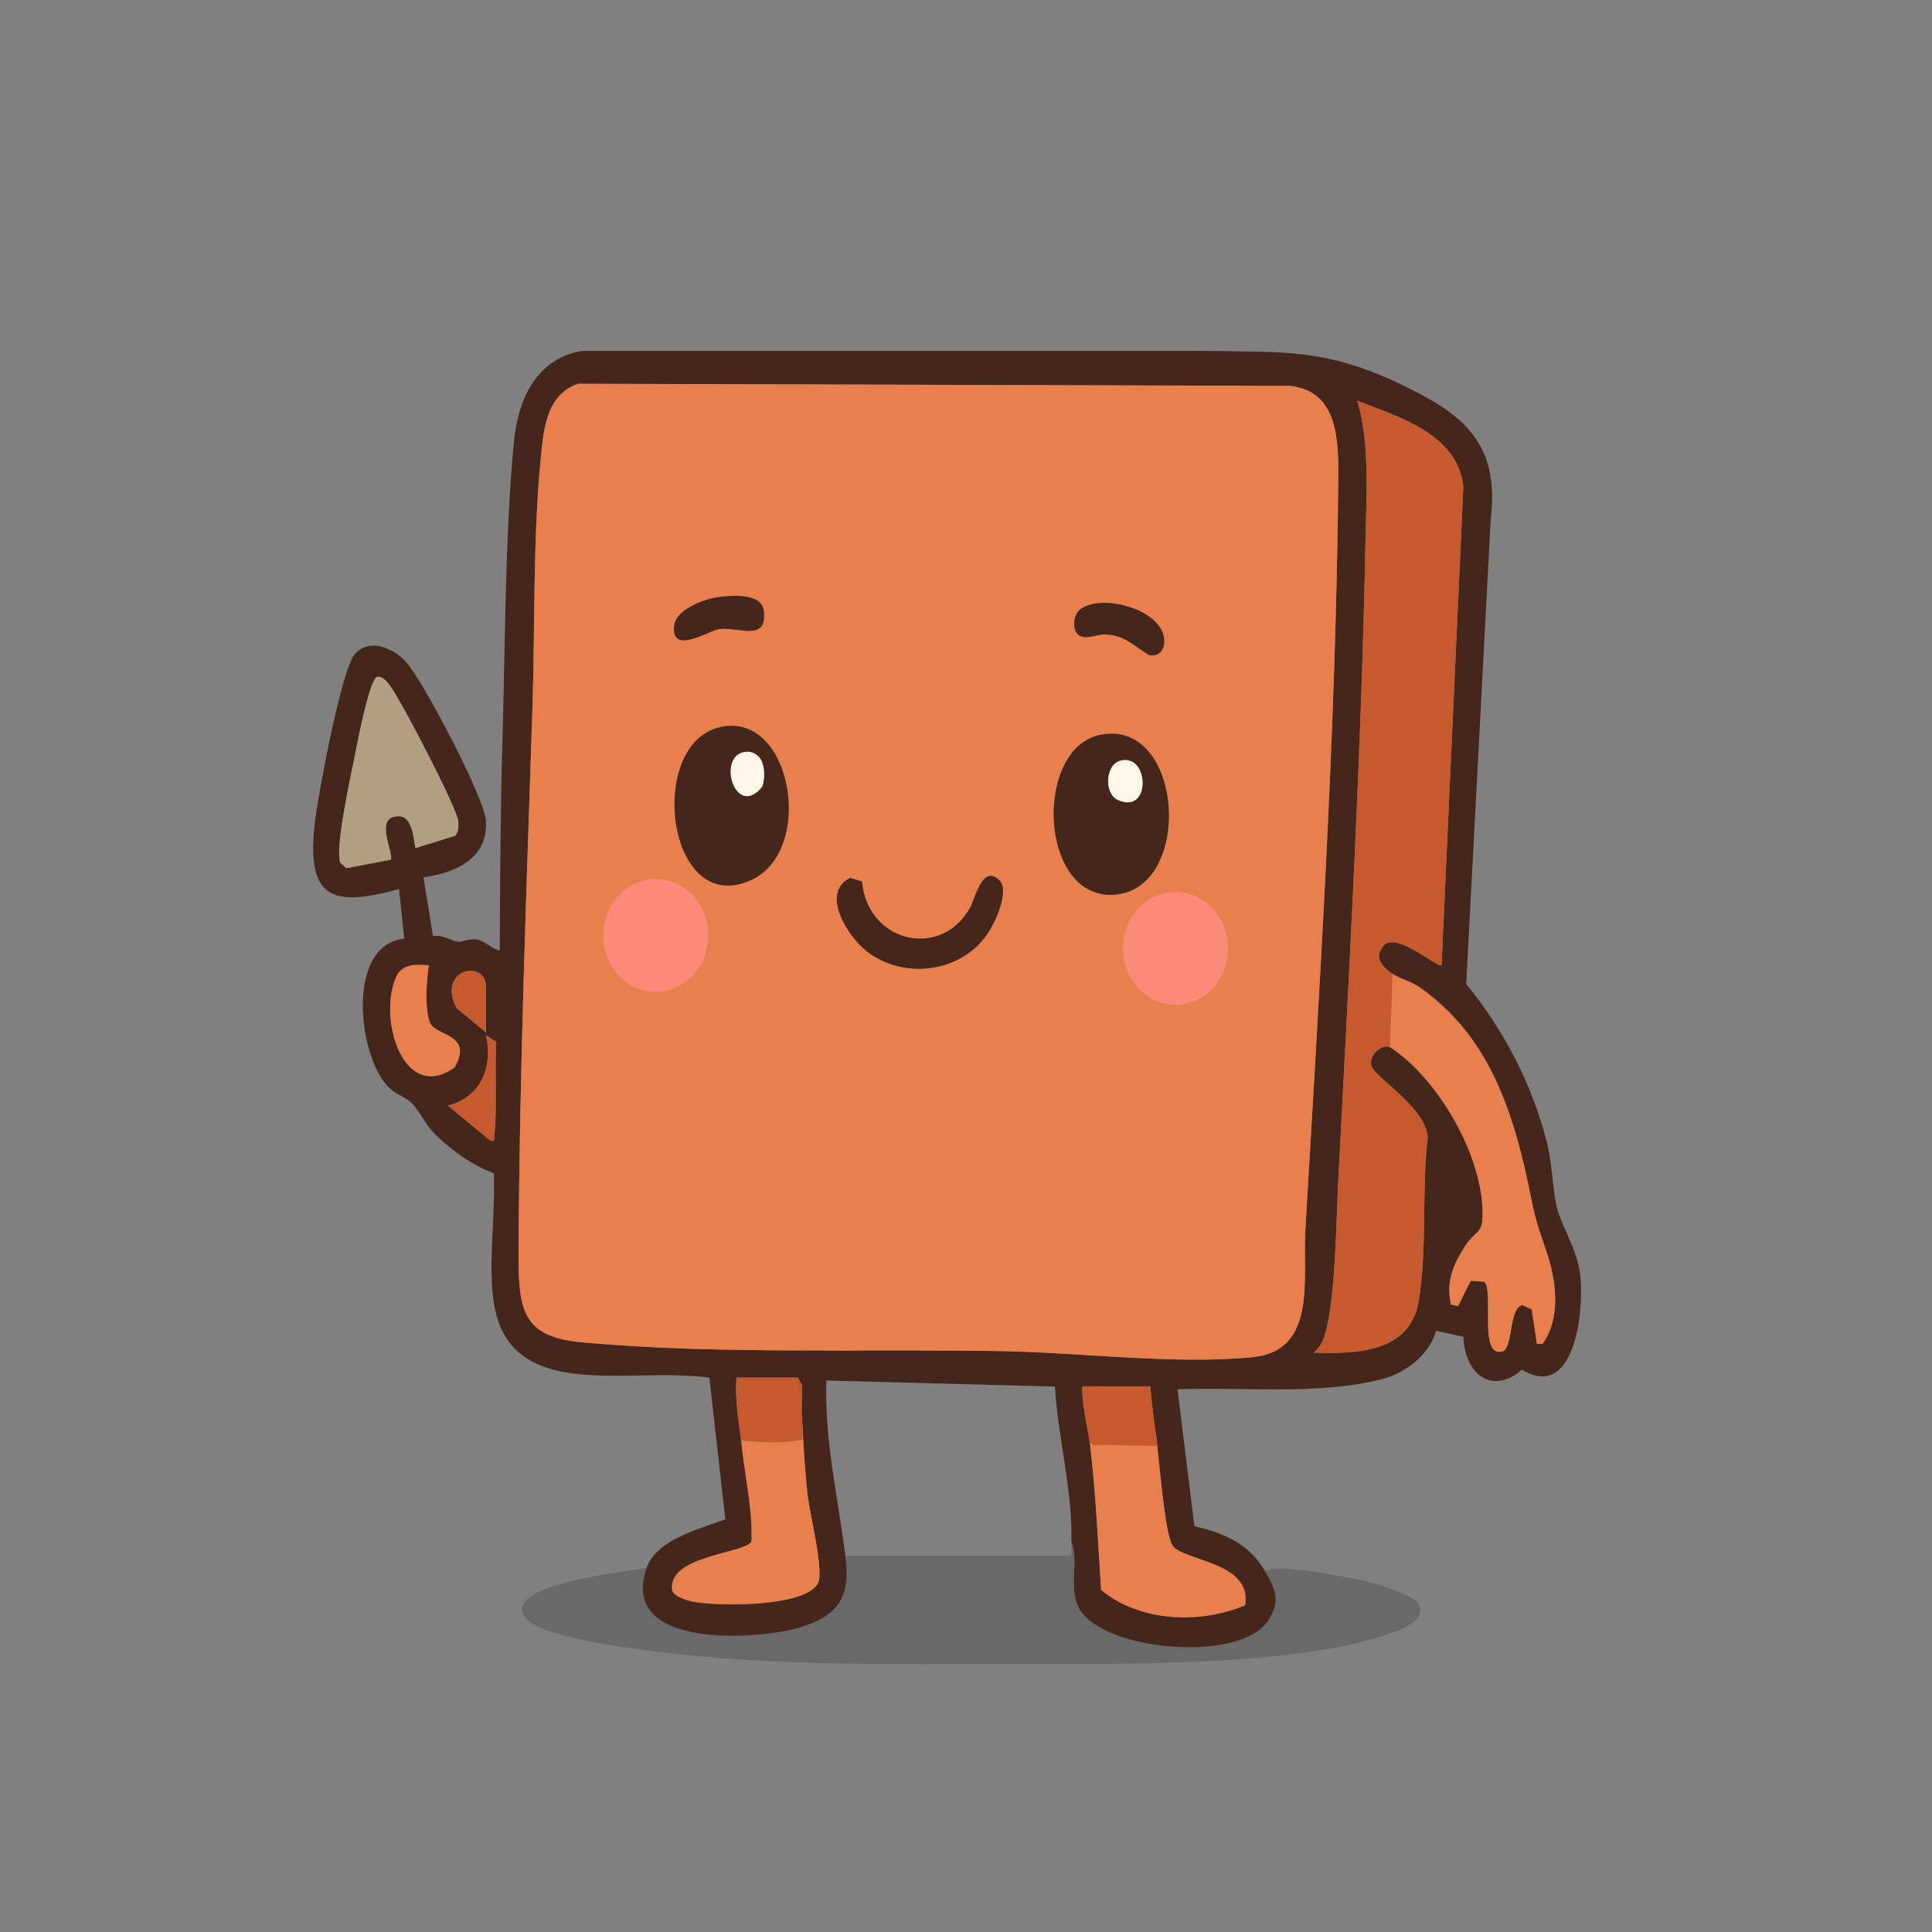 <svg xmlns="http://www.w3.org/2000/svg" width="512" height="512" fill="none"><rect width="100%" height="100%" fill="#808080" stroke="none"/><path fill="#131313" fill-opacity=".2" d="M335.146 416.231c4.986-1.217 11.623.086 16.832.907 8.103 1.287 16.371 2.938 23.578 7.217 2.778 4.55-2.323 6.635-5.613 7.937-25.389 10.022-79.312 8.581-107.298 8.658-23.383.062-47.235.326-70.69-1.48-8.997-.69-48.007-4.147-52.733-10.775-4.278-5.805 8.297-8.596 12.085-9.619 6.587-1.783 13.405-2.403 20.071-3.628-7.748 21.929 30.252 19.115 40.966 15.72 9.906-3.139 13.102-7.968 11.702-18.82h59.876c.043-1.287-.029-2.589.007-3.876 2.229 6.193-1.393 13.542 2.878 18.999 8.038 10.262 42.207 13.03 49.371 1.876 3.362-5.233 1.739-8.341-1.032-13.123z"/><path fill="#44261A" d="M154.056 93h165.218c20.771.341 31.998-.643 51.485 8.635 15.735 7.503 26.904 14.813 24.299 35.958l-6.5 123.2c9.812 11.875 17.575 26.688 21.413 42.098 1.436 5.759 1.392 11.634 2.532 16.657 1.35 5.938 5.606 11.402 6.321 18.79.981 10.162-1.855 32.95-15.498 24.633-7.929 6.845-15.1 1.24-15.54-8.72l-7.172-1.581c-1.991 6.635-8.333 11.27-14.415 12.82-17.063 4.357-36.694 1.993-54.14 2.682l4.466 36.284c7.525 1.729 14.423 4.543 18.622 11.775 2.77 4.774 4.393 7.883 1.031 13.123-7.171 11.162-41.333 8.387-49.37-1.876-4.271-5.457-.65-12.805-2.879-18.999.346-13.402-3.571-27.618-4.372-41.027l-60.561-1.605c-.527 15.813 3.074 31.098 5.058 46.516 1.392 10.852-1.804 15.681-11.703 18.82-10.714 3.395-48.714 6.209-40.965-15.72 2.72-7.689 14.487-10.34 20.836-12.844l-4.235-37.547c-10.865-1.364-22.012.046-32.856-.744-32.568-2.349-23.527-27.82-24.242-53.407-5.591-1.984-11.962-6.534-16.168-10.922-1.984-2.069-3.867-6.092-5.728-7.797-1.999-1.83-4.228-2.039-6.515-4.628-7.807-8.829-10.584-37.284 4.675-38.803l-1.414-13.154c-18.29 5.023-24.87 2.364-22.15-18.758.91-7.046 6.97-39.904 10.57-43.679 3.889-4.077 9.92-1.504 13.304 2.077 4.379 4.635 20.959 36.121 21.32 42.268.606 10.371-8.644 13.813-16.551 15.007l2.511 15.541c2.72-.465 4.711 1.279 6.543 1.481 1.321.147 2.778-.861 4.82-.605 2.467.31 4.076 2.465 6.327 2.953.123-18.2.159-36.477.7-54.67.743-25.331.686-54.763 3.009-79.707 1.111-11.914 6.06-22.37 17.943-24.517zm-.916 8.705c-8.449 3-9.105 12.177-9.899 20.37-2.027 21.03-1.45 44.57-2.15 65.902-1.566 47.748-3.441 96.295-3.665 144.113-.072 15.518 1.183 22.215 16.998 23.657 35.821 3.256 74.961 1.659 111.122 2.31 20.901.38 45.922 3.628 66.368 1.604 17.229-1.705 13.254-20.734 14.019-33.772 3.838-65.321 8.109-132.959 8.715-198.372.101-10.868.043-23.681-12.626-25.254l-188.89-.566zm215.916 156.398c-1.977-1.333-4.971-3.906-2.929-6.635 2.525-6.007 15.007 5.38 15.916 4.302l5.764-126.719c-1.334-14.138-17.654-18.727-28.123-22.874 3.377 11.077 2.417 25.006 2.193 36.842-1.053 55.554-4.307 114.108-7.214 169.755-.556 10.58-.7 33.478-3.983 42.229-.541 1.442-1.493 2.457-2.532 3.48 10.346.287 25.41.365 27.805-13.534 2.331-13.533.772-29.935 2.439-43.748-.916-8.108-14.329-15.821-14.992-18.851-.578-2.628 2.446-5.69 4.949-4.868 12.092 7.821 23.657 27.036 24.509 42.26.44 7.883-1.501 5.674-4.611 10.519-3.066 4.782-5.165 9.41-3.694 15.456l1.847.387 3.362-6.689 3.651.263c2.54 2.876-1.638 20.185 4.747 18.449 2.865-.775 1.58-11.403 5.289-12.271l2.467 1.132 1.386 9.154 1.457.031c4.747-6.433 3.788-15.96 1.45-23.308-2.179-6.844-2.922-7.751-4.444-15.379-4.481-22.463-10.895-42.779-29.552-55.84-2.236-1.566-5.389-2.364-7.157-3.55zm-248.383-36.632c.888-1.155.888-2.434.765-3.837-.289-3.488-15.324-32.277-17.994-35.765-.873-1.139-1.904-2.728-3.52-2.488-2.172.953-5.426 18.611-6.14 22.114-.989 4.837-5.101 23.844-3.586 27.161l1.602 1.411 11.717-2.217c1.06-1.287-4.214-10.774 1.277-11.456 4.271-.83 4.718 4.929 5.274 8.363l10.598-3.271zm-7.02 34.315c-3.023-.07-6.248-.582-8.275 2.341-5.628 10.534 1.154 34.648 15.1 24.75 5.173-9.193-5.418-8.162-6.659-12.162-1.298-4.201-.801-10.596-.166-14.929m15.151 17.82v-12.014c0-7.574-13.246-4.853-7.763 5.627zm2.72 2.496-2.713-1.721c1.934 8.852-1.666 16.464-10.107 18.611l11.204 9.271c1.45.225.924-.054 1.061-1.124.894-7.333.057-17.41.555-25.037m65.099 107.573c.931 8.286 2.864 16.712 2.532 24.82-1.5 3.232-22.719 3.674-20.966 13.154.744 1.659 4.344 2.628 5.996 2.907 6.356 1.085 28.996 1.403 32.553-4.922 1.731-3.078-2.128-18.402-2.691-23.286-.808-7.045-1.14-14.122-1.551-21.199-.159-2.69.158-5.434 0-8.139l-1.083-1.938H195.18c-.505 6.286.75 12.433 1.443 18.603m92.349 0c1.443 12.534 2.027 25.207 2.836 37.648 10.353 8.597 26.326 9.085 38.166 4.085 1.933-11.634-16.594-11.666-19.264-15.867-2.121-3.341-3.614-23.982-4.422-29.742-.578-4.1-1.119-8.263-1.443-12.402h-18.037c-.094 5.511 1.544 10.899 2.164 16.278"/><path fill="#C7592F" d="M368.334 277.482c-2.503-.821-5.526 2.24-4.949 4.868.664 3.023 14.076 10.736 14.992 18.851-1.667 13.821-.101 30.215-2.438 43.749-2.396 13.898-17.453 13.82-27.806 13.534 1.039-1.023 1.991-2.039 2.532-3.481 3.283-8.743 3.434-31.648 3.983-42.229 2.907-55.647 6.161-114.2 7.215-169.754.223-11.836 1.19-25.766-2.194-36.842 10.476 4.147 26.796 8.735 28.123 22.874l-5.764 126.719c-.909 1.077-13.391-10.317-15.916-4.302-2.042 2.72.952 5.302 2.929 6.635l-.721 19.378z"/><path fill="#E97F4D" d="M369.056 258.104c1.767 1.186 4.92 1.984 7.157 3.55 18.657 13.061 25.071 33.377 29.551 55.841 1.523 7.627 2.266 8.534 4.445 15.378 2.337 7.341 3.297 16.867-1.45 23.309l-1.458-.031-1.385-9.155-2.468-1.131c-3.701.868-2.424 11.495-5.288 12.27-6.385 1.729-2.208-15.572-4.747-18.448l-3.651-.264-3.362 6.69-1.847-.388c-1.479-6.046.628-10.673 3.694-15.456 3.109-4.845 5.05-2.636 4.61-10.519-.851-15.223-12.416-34.439-24.508-42.26l.721-19.378zM196.623 383.675c0-3.069-.967-1.875 1.269-1.759 4.726.248 9.185.511 13.845-.605l.758-6.162c.411 7.077.743 14.154 1.551 21.2.563 4.883 4.423 20.215 2.691 23.285-3.557 6.317-26.204 6.007-32.553 4.922-1.652-.287-5.252-1.248-5.995-2.907-1.753-9.48 19.465-9.922 20.966-13.154.332-8.108-1.602-16.533-2.532-24.82"/><path fill="#C7592F" d="m212.496 375.149.228 6.346c-4.661 1.116-10.105.661-14.831.421-2.237-.116-1.263-1.302-1.27 1.759-.692-6.17-1.948-12.316-1.443-18.603h16.233l1.083 1.938c.158 2.705-.152 5.449 0 8.139"/><path fill="#E97F4D" d="M306.286 379.8c.808 5.759 2.301 26.401 4.422 29.742 2.677 4.201 21.197 4.232 19.264 15.867-11.84 4.999-27.813 4.511-38.166-4.085-.808-12.441-1.393-25.107-2.836-37.649-.252-2.744.621-.883 1.855-.837 4.776.179 9.552-.031 14.328.117z"/><path fill="#C7592F" d="M288.972 383.676c-.62-5.38-2.258-10.767-2.164-16.278h18.036c.325 4.139.866 8.302 1.443 12.402l.394 3.415c-4.776-.147-11.079-.198-15.855-.376-1.854.837-2.107-1.907-1.854.837"/><path fill="#B29E81" d="m120.673 221.471-10.599 3.271c-.555-3.434-1.003-9.201-5.274-8.364-5.49.682-.216 10.17-1.277 11.456l-11.717 2.217-1.601-1.411c-1.516-3.317 2.597-22.323 3.585-27.16.715-3.504 3.968-21.161 6.14-22.115 1.609-.232 2.641 1.349 3.521 2.488 2.669 3.489 17.705 32.277 17.994 35.765.115 1.411.115 2.682-.765 3.837z"/><path fill="#E97F4D" d="M113.652 255.786c-.635 4.34-1.133 10.735.166 14.929 1.298 4.193 11.832 2.976 6.659 12.162-13.953 9.898-20.735-14.224-15.1-24.75 2.034-2.923 5.259-2.411 8.275-2.341"/><path fill="#C7592F" d="M131.522 276.103c-.491 7.627.339 17.704-.556 25.036-.13 1.07.397 1.357-1.06 1.124l-11.205-9.27c8.434-2.147 12.034-9.759 10.108-18.611zM128.803 273.606l-7.763-6.387c-5.483-10.48 7.763-13.201 7.763-5.627z"/><path fill="#E97F4D" d="m153.139 101.705 188.89.566c12.669 1.573 12.727 14.379 12.626 25.254-.599 65.413-4.878 133.051-8.716 198.372-.765 13.038 3.211 32.075-14.018 33.773-20.447 2.023-45.475-1.233-66.369-1.605-36.153-.651-75.3.946-111.122-2.31-15.814-1.442-17.07-8.131-16.998-23.657.224-47.818 2.1-96.365 3.665-144.113.7-21.331.123-44.872 2.151-65.902.793-8.201 1.442-17.37 9.898-20.37zm36.817 56.608c-3.341.496-10.692 3.155-11.255 7.333-1.104 8.224 9.163 1.449 11.847 1.062 5.136-.737 12.957 3.705 11.832-5.085-.852-4.674-9.12-3.806-12.424-3.31m95.588 9.681c1.775 1.915 5.123.008 7.388.125 5.332.271 7.338 2.93 11.616 5.495 1.955.31 3.55-.573 3.903-2.767 1.429-8.883-16.464-14.069-22.344-9.232-1.58 1.395-1.991 4.837-.563 6.372zm-92.681 24.386c-22.127 1.76-16.875 51.415 6.205 40.834 16.5-7.565 11.205-42.214-6.205-40.834m98.799 2.349c-17.741 3.48-16.377 43.369 3.341 42.392 21.478-1.062 18.816-46.741-3.341-42.392m-66.361 37.912c-8.095 4.077-.44 15.797 4.56 19.595 9.747 7.403 24.948 5.627 32.012-5.038 1.811-2.729 5.779-11.131 2.951-13.922-4.488-4.41-6.429 4.93-7.727 7.24-7.821 14.007-27.308 9.139-28.658-6.906l-3.145-.969z"/><path fill="#FD8A79" d="M173.79 262.85c7.687 0 13.918-6.694 13.918-14.952s-6.231-14.952-13.918-14.952-13.917 6.694-13.917 14.952 6.231 14.952 13.917 14.952M311.524 266.291c7.686 0 13.917-6.694 13.917-14.952s-6.231-14.952-13.917-14.952c-7.687 0-13.918 6.694-13.918 14.952s6.231 14.952 13.918 14.952"/><path fill="#44261A" d="m225.302 232.641 3.146.969c1.349 16.046 20.829 20.913 28.657 6.907 1.291-2.31 3.239-11.658 7.727-7.24 2.828 2.783-1.14 11.185-2.951 13.921-7.063 10.666-22.265 12.441-32.012 5.039-5-3.798-12.655-15.518-4.56-19.596zM285.545 167.994c-1.421-1.535-1.017-4.976.563-6.371 5.88-4.837 23.772.348 22.344 9.231-.354 2.194-1.948 3.078-3.903 2.768-4.279-2.566-6.285-5.225-11.616-5.496-2.266-.116-5.613 1.791-7.388-.124zM189.957 158.313c3.311-.488 11.572-1.364 12.424 3.31 1.125 8.798-6.688 4.348-11.832 5.085-2.684.387-12.951 7.154-11.847-1.062.563-4.178 7.914-6.837 11.255-7.333M291.663 194.729c22.156-4.349 24.819 41.33 3.34 42.392-19.718.977-21.074-38.912-3.34-42.392m5.05 6.929c-3.773 1.14-4.141 8.62-.519 10.31 8.975 4.193 8.484-12.712.519-10.31"/><path fill="#FDF6E6" d="M296.713 201.658c7.965-2.402 8.456 14.503-.52 10.31-3.621-1.69-3.254-9.17.52-10.31"/><path fill="#44261A" d="M192.864 192.38c17.409-1.387 22.704 33.269 6.204 40.834-23.08 10.581-28.332-39.074-6.204-40.834m4.292 6.938c-7.251 1.426-2.186 17.828 4.849 9.162.815-2.527.801-6.821-1.494-8.426-1.039-.759-2.114-.976-3.355-.736"/><path fill="#FDF6E6" d="M197.158 199.317c1.241-.24 2.316-.023 3.354.737 2.295 1.604 2.316 5.898 1.494 8.425-7.042 8.666-12.099-7.735-4.848-9.162"/></svg>